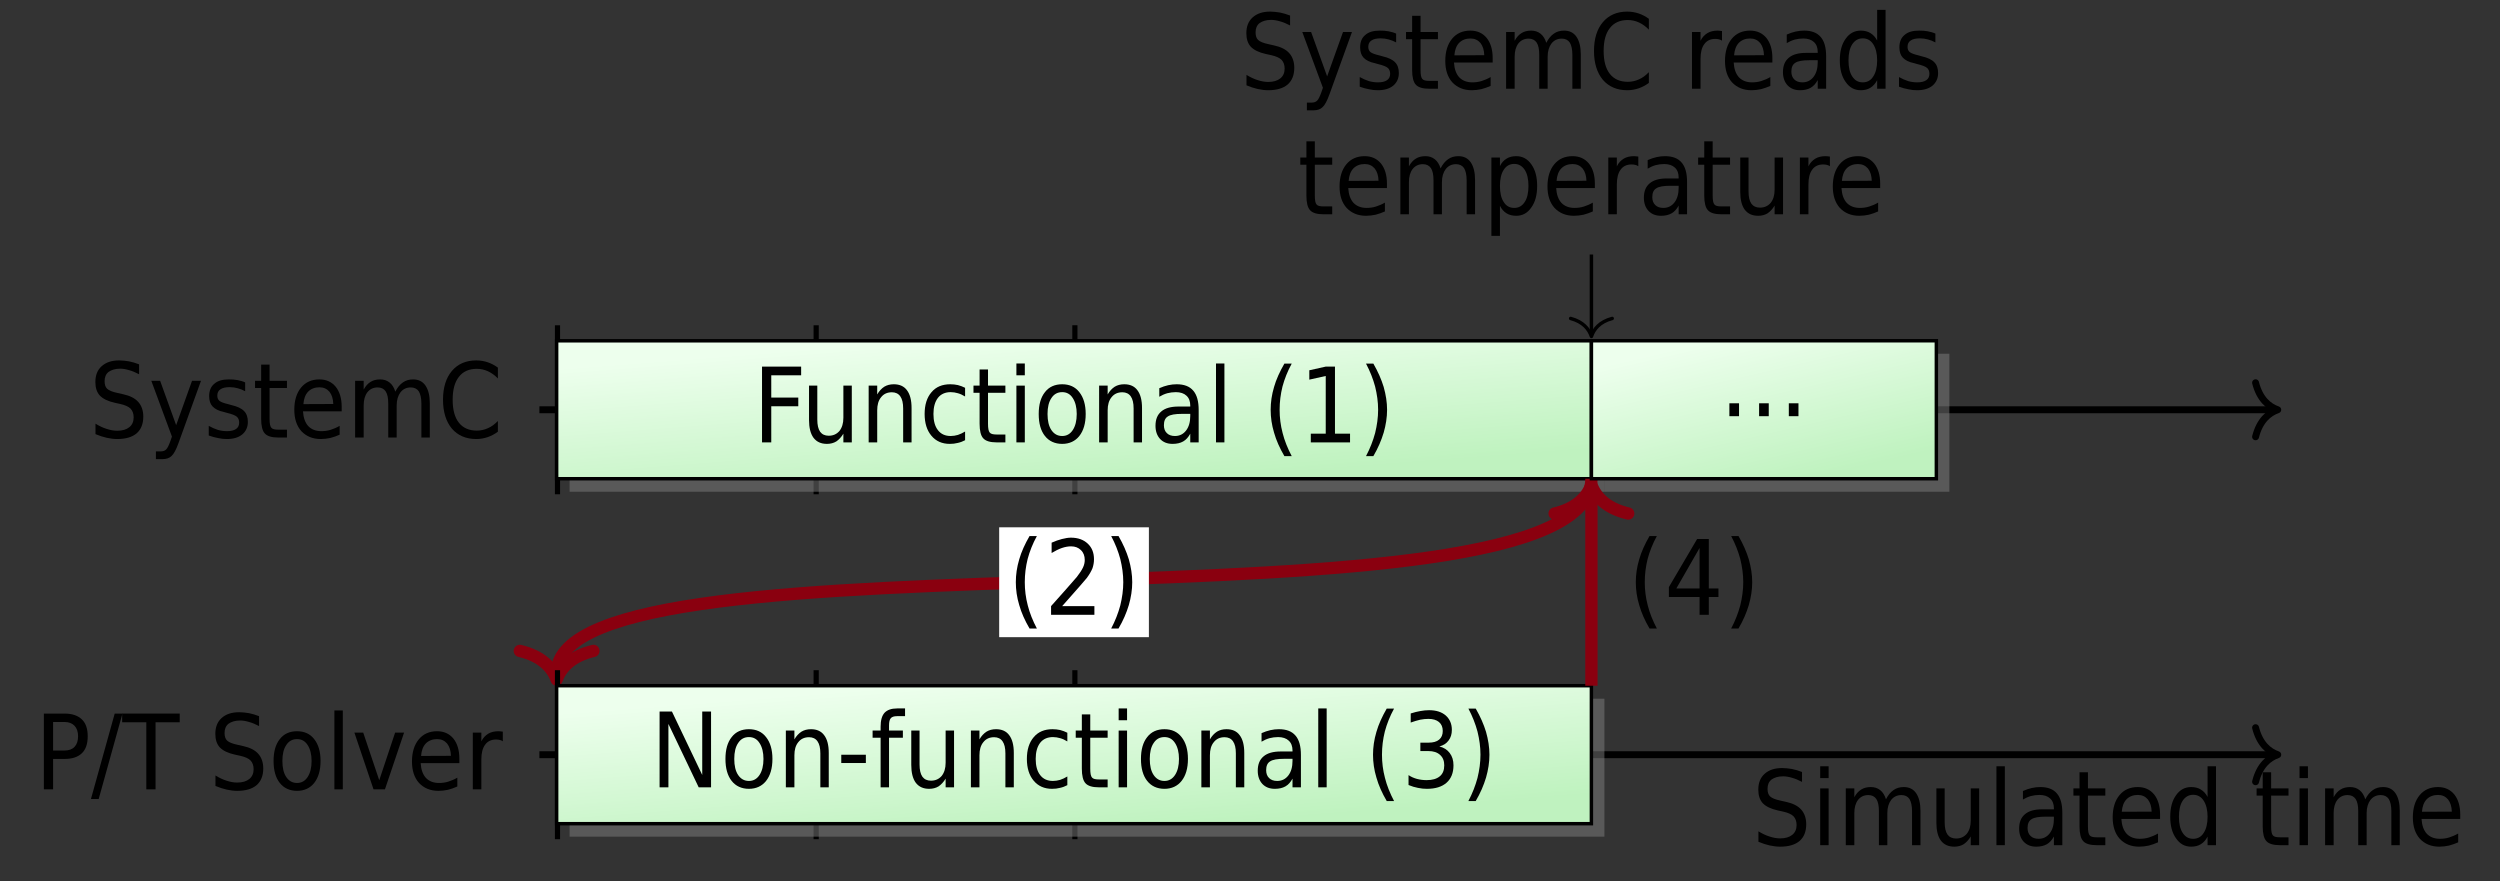 <?xml version="1.0" encoding="UTF-8"?>
<svg xmlns="http://www.w3.org/2000/svg" xmlns:xlink="http://www.w3.org/1999/xlink" width="287.65pt" height="101.4pt" viewBox="0 0 287.65 101.4" version="1.1">
<rect x="0" y="0" width="287.65" height="101.4" fill="#333333" stroke="none"/>
<defs>
<g>
<symbol overflow="visible" id="glyph0-0">
<path style="stroke:none;" d="M 0.531 2.109 L 5.906 2.109 L 5.906 -8.422 L 0.531 -8.422 Z M 1.141 1.453 L 1.141 -7.75 L 5.312 -7.75 L 5.312 1.453 Z M 1.141 1.453 "/>
</symbol>
<symbol overflow="visible" id="glyph0-1">
<path style="stroke:none;" d="M 5.75 -8.422 C 5.359 -8.578 4.969 -8.688 4.594 -8.766 C 4.203 -8.828 3.828 -8.875 3.469 -8.875 C 2.609 -8.875 1.938 -8.656 1.438 -8.203 C 0.953 -7.766 0.719 -7.156 0.719 -6.391 C 0.719 -5.719 0.891 -5.203 1.234 -4.828 C 1.594 -4.453 2.172 -4.172 2.953 -4 L 3.594 -3.859 C 4.141 -3.734 4.531 -3.562 4.766 -3.328 C 5 -3.078 5.125 -2.75 5.125 -2.312 C 5.125 -1.828 4.953 -1.453 4.625 -1.188 C 4.297 -0.922 3.828 -0.781 3.234 -0.781 C 2.828 -0.781 2.422 -0.859 2 -1 C 1.594 -1.125 1.172 -1.328 0.734 -1.594 L 0.734 -0.391 C 1.188 -0.203 1.609 -0.062 2.031 0.031 C 2.453 0.125 2.859 0.172 3.234 0.172 C 4.203 0.172 4.953 -0.047 5.469 -0.484 C 5.969 -0.922 6.234 -1.562 6.234 -2.406 C 6.234 -3.109 6.031 -3.672 5.656 -4.094 C 5.281 -4.516 4.703 -4.812 3.906 -4.984 L 3.281 -5.125 C 2.688 -5.25 2.297 -5.406 2.078 -5.609 C 1.875 -5.797 1.781 -6.094 1.781 -6.484 C 1.781 -6.938 1.922 -7.297 2.234 -7.547 C 2.562 -7.781 3 -7.922 3.578 -7.922 C 3.906 -7.922 4.25 -7.859 4.609 -7.75 C 4.969 -7.656 5.359 -7.484 5.75 -7.281 Z M 5.75 -8.422 "/>
</symbol>
<symbol overflow="visible" id="glyph0-2">
<path style="stroke:none;" d="M 3.469 0.609 L 6.047 -6.531 L 5.016 -6.531 L 3.188 -1.422 L 1.344 -6.531 L 0.328 -6.531 L 2.703 -0.109 L 2.531 0.391 C 2.344 0.906 2.188 1.234 2.031 1.375 C 1.891 1.516 1.688 1.594 1.422 1.594 L 0.859 1.594 L 0.859 2.484 L 1.625 2.484 C 2.047 2.484 2.406 2.375 2.656 2.125 C 2.922 1.891 3.188 1.391 3.469 0.609 Z M 3.469 0.609 "/>
</symbol>
<symbol overflow="visible" id="glyph0-3">
<path style="stroke:none;" d="M 4.766 -6.344 C 4.5 -6.469 4.203 -6.547 3.891 -6.609 C 3.578 -6.672 3.234 -6.688 2.891 -6.688 C 2.156 -6.688 1.609 -6.531 1.219 -6.188 C 0.812 -5.859 0.625 -5.375 0.625 -4.766 C 0.625 -4.266 0.75 -3.859 1.016 -3.578 C 1.297 -3.281 1.719 -3.062 2.328 -2.938 L 2.656 -2.844 C 3.25 -2.703 3.641 -2.547 3.812 -2.391 C 3.984 -2.234 4.078 -2.016 4.078 -1.719 C 4.078 -1.406 3.969 -1.156 3.719 -0.984 C 3.469 -0.812 3.125 -0.734 2.672 -0.734 C 2.328 -0.734 1.984 -0.781 1.641 -0.875 C 1.297 -0.984 0.938 -1.141 0.578 -1.344 L 0.578 -0.234 C 0.953 -0.094 1.312 0 1.656 0.062 C 2 0.141 2.328 0.172 2.656 0.172 C 3.406 0.172 4 0 4.438 -0.359 C 4.859 -0.719 5.078 -1.203 5.078 -1.797 C 5.078 -2.328 4.938 -2.75 4.641 -3.047 C 4.359 -3.344 3.875 -3.578 3.188 -3.734 L 2.859 -3.828 C 2.328 -3.953 1.984 -4.078 1.812 -4.219 C 1.641 -4.359 1.562 -4.562 1.562 -4.812 C 1.562 -5.141 1.672 -5.391 1.922 -5.547 C 2.156 -5.719 2.516 -5.797 3 -5.797 C 3.312 -5.797 3.625 -5.75 3.906 -5.672 C 4.203 -5.594 4.484 -5.484 4.766 -5.328 Z M 4.766 -6.344 "/>
</symbol>
<symbol overflow="visible" id="glyph0-4">
<path style="stroke:none;" d="M 1.969 -8.391 L 1 -8.391 L 1 -6.531 L 0.297 -6.531 L 0.297 -5.703 L 1 -5.703 L 1 -2.156 C 1 -1.344 1.141 -0.766 1.422 -0.469 C 1.703 -0.156 2.219 0 2.969 0 L 3.969 0 L 3.969 -0.906 L 2.969 -0.906 C 2.562 -0.906 2.297 -0.969 2.172 -1.125 C 2.031 -1.281 1.969 -1.609 1.969 -2.156 L 1.969 -5.703 L 3.969 -5.703 L 3.969 -6.531 L 1.969 -6.531 Z M 1.969 -8.391 "/>
</symbol>
<symbol overflow="visible" id="glyph0-5">
<path style="stroke:none;" d="M 6.047 -3.531 C 6.047 -4.5 5.812 -5.281 5.359 -5.844 C 4.891 -6.406 4.266 -6.688 3.484 -6.688 C 2.594 -6.688 1.891 -6.375 1.375 -5.75 C 0.859 -5.125 0.594 -4.266 0.594 -3.203 C 0.594 -2.172 0.859 -1.344 1.406 -0.734 C 1.969 -0.141 2.703 0.172 3.641 0.172 C 4.016 0.172 4.391 0.125 4.75 0.047 C 5.109 -0.047 5.469 -0.172 5.812 -0.328 L 5.812 -1.344 C 5.469 -1.141 5.125 -1 4.781 -0.891 C 4.438 -0.781 4.078 -0.734 3.703 -0.734 C 3.062 -0.734 2.562 -0.938 2.203 -1.312 C 1.844 -1.703 1.641 -2.266 1.594 -3.016 L 6.047 -3.016 Z M 5.078 -3.859 L 1.641 -3.844 C 1.688 -4.453 1.859 -4.938 2.188 -5.281 C 2.516 -5.609 2.953 -5.781 3.484 -5.781 C 3.969 -5.781 4.344 -5.609 4.641 -5.266 C 4.922 -4.906 5.062 -4.438 5.078 -3.859 Z M 5.078 -3.859 "/>
</symbol>
<symbol overflow="visible" id="glyph0-6">
<path style="stroke:none;" d="M 5.594 -5.281 C 5.453 -5.734 5.234 -6.094 4.938 -6.328 C 4.625 -6.578 4.266 -6.688 3.844 -6.688 C 3.422 -6.688 3.047 -6.594 2.75 -6.406 C 2.438 -6.219 2.172 -5.922 1.953 -5.516 L 1.953 -6.531 L 0.969 -6.531 L 0.969 0 L 1.953 0 L 1.953 -3.688 C 1.953 -4.328 2.094 -4.828 2.375 -5.203 C 2.672 -5.578 3.062 -5.766 3.562 -5.766 C 3.969 -5.766 4.281 -5.609 4.484 -5.312 C 4.688 -5 4.781 -4.547 4.781 -3.906 L 4.781 0 L 5.75 0 L 5.75 -3.688 C 5.75 -4.328 5.906 -4.828 6.188 -5.203 C 6.484 -5.578 6.875 -5.766 7.375 -5.766 C 7.781 -5.766 8.094 -5.609 8.297 -5.312 C 8.484 -5 8.594 -4.531 8.594 -3.906 L 8.594 0 L 9.562 0 L 9.562 -3.953 C 9.562 -4.828 9.391 -5.5 9.062 -5.984 C 8.734 -6.453 8.266 -6.688 7.641 -6.688 C 7.188 -6.688 6.797 -6.578 6.469 -6.344 C 6.125 -6.109 5.844 -5.766 5.594 -5.281 Z M 5.594 -5.281 "/>
</symbol>
<symbol overflow="visible" id="glyph0-7">
<path style="stroke:none;" d="M 6.922 -8.047 C 6.562 -8.312 6.172 -8.516 5.766 -8.656 C 5.344 -8.797 4.906 -8.875 4.438 -8.875 C 3.25 -8.875 2.312 -8.469 1.625 -7.656 C 0.953 -6.859 0.609 -5.75 0.609 -4.344 C 0.609 -2.953 0.953 -1.844 1.625 -1.031 C 2.312 -0.234 3.25 0.172 4.438 0.172 C 4.891 0.172 5.328 0.094 5.75 -0.047 C 6.156 -0.188 6.547 -0.391 6.922 -0.672 L 6.922 -1.906 C 6.562 -1.531 6.188 -1.25 5.781 -1.078 C 5.375 -0.891 4.953 -0.797 4.5 -0.797 C 3.594 -0.797 2.906 -1.109 2.438 -1.703 C 1.953 -2.312 1.719 -3.203 1.719 -4.344 C 1.719 -5.5 1.953 -6.375 2.438 -6.984 C 2.906 -7.594 3.594 -7.906 4.5 -7.906 C 4.953 -7.906 5.375 -7.812 5.781 -7.625 C 6.188 -7.438 6.562 -7.172 6.922 -6.797 Z M 6.922 -8.047 "/>
</symbol>
<symbol overflow="visible" id="glyph0-8">
<path style="stroke:none;" d="M 1.016 -6.531 L 1.016 0 L 1.984 0 L 1.984 -6.531 Z M 1.016 -9.078 L 1.016 -7.719 L 1.984 -7.719 L 1.984 -9.078 Z M 1.016 -9.078 "/>
</symbol>
<symbol overflow="visible" id="glyph0-9">
<path style="stroke:none;" d="M 0.922 -2.578 C 0.922 -1.688 1.094 -1 1.438 -0.531 C 1.797 -0.062 2.297 0.172 2.984 0.172 C 3.391 0.172 3.75 0.078 4.062 -0.109 C 4.359 -0.312 4.641 -0.609 4.875 -1 L 4.875 0 L 5.844 0 L 5.844 -6.531 L 4.875 -6.531 L 4.875 -2.828 C 4.875 -2.188 4.719 -1.688 4.422 -1.312 C 4.109 -0.953 3.703 -0.766 3.188 -0.766 C 2.75 -0.766 2.422 -0.922 2.203 -1.219 C 1.984 -1.531 1.875 -2 1.875 -2.625 L 1.875 -6.531 L 0.922 -6.531 Z M 0.922 -2.578 "/>
</symbol>
<symbol overflow="visible" id="glyph0-10">
<path style="stroke:none;" d="M 1.016 -9.078 L 1.016 0 L 1.984 0 L 1.984 -9.078 Z M 1.016 -9.078 "/>
</symbol>
<symbol overflow="visible" id="glyph0-11">
<path style="stroke:none;" d="M 3.688 -3.281 L 4.641 -3.281 L 4.641 -3.047 C 4.641 -2.344 4.484 -1.781 4.156 -1.359 C 3.828 -0.938 3.406 -0.734 2.875 -0.734 C 2.484 -0.734 2.172 -0.844 1.953 -1.062 C 1.719 -1.281 1.609 -1.594 1.609 -1.969 C 1.609 -2.453 1.75 -2.797 2.062 -2.984 C 2.359 -3.188 2.906 -3.281 3.688 -3.281 Z M 5.609 -3.734 C 5.609 -4.719 5.406 -5.469 4.984 -5.953 C 4.562 -6.453 3.922 -6.688 3.078 -6.688 C 2.766 -6.688 2.438 -6.656 2.094 -6.578 C 1.766 -6.5 1.422 -6.391 1.078 -6.234 L 1.078 -5.25 C 1.359 -5.422 1.672 -5.562 2 -5.656 C 2.312 -5.734 2.641 -5.781 2.984 -5.781 C 3.5 -5.781 3.922 -5.641 4.203 -5.375 C 4.5 -5.109 4.641 -4.719 4.641 -4.234 L 4.641 -4.125 L 3.297 -4.125 C 2.406 -4.125 1.75 -3.938 1.312 -3.562 C 0.859 -3.188 0.641 -2.641 0.641 -1.906 C 0.641 -1.266 0.828 -0.766 1.172 -0.391 C 1.531 -0.016 2 0.172 2.609 0.172 C 3.094 0.172 3.5 0.078 3.828 -0.109 C 4.156 -0.297 4.422 -0.594 4.641 -1 L 4.641 0 L 5.609 0 Z M 5.609 -3.734 "/>
</symbol>
<symbol overflow="visible" id="glyph0-12">
<path style="stroke:none;" d="M 4.891 -5.547 C 4.688 -5.938 4.422 -6.219 4.109 -6.406 C 3.812 -6.594 3.438 -6.688 3 -6.688 C 2.281 -6.688 1.703 -6.375 1.266 -5.75 C 0.812 -5.125 0.594 -4.297 0.594 -3.266 C 0.594 -2.234 0.812 -1.406 1.266 -0.781 C 1.703 -0.141 2.281 0.172 3 0.172 C 3.438 0.172 3.812 0.078 4.109 -0.109 C 4.422 -0.297 4.688 -0.594 4.891 -0.984 L 4.891 0 L 5.859 0 L 5.859 -9.078 L 4.891 -9.078 Z M 1.594 -3.266 C 1.594 -4.047 1.734 -4.672 2.031 -5.125 C 2.328 -5.562 2.719 -5.797 3.234 -5.797 C 3.75 -5.797 4.156 -5.562 4.438 -5.125 C 4.734 -4.672 4.891 -4.047 4.891 -3.266 C 4.891 -2.469 4.734 -1.844 4.438 -1.406 C 4.156 -0.953 3.75 -0.734 3.234 -0.734 C 2.719 -0.734 2.328 -0.953 2.031 -1.406 C 1.734 -1.844 1.594 -2.469 1.594 -3.266 Z M 1.594 -3.266 "/>
</symbol>
<symbol overflow="visible" id="glyph0-13">
<path style="stroke:none;" d="M 2.125 -7.75 L 3.453 -7.75 C 3.938 -7.75 4.328 -7.594 4.594 -7.312 C 4.859 -7.031 5 -6.625 5 -6.109 C 5 -5.578 4.859 -5.172 4.594 -4.891 C 4.328 -4.609 3.938 -4.469 3.453 -4.469 L 2.125 -4.469 Z M 1.062 -8.719 L 1.062 0 L 2.125 0 L 2.125 -3.5 L 3.453 -3.5 C 4.328 -3.5 4.984 -3.719 5.438 -4.156 C 5.891 -4.594 6.109 -5.25 6.109 -6.109 C 6.109 -6.969 5.891 -7.609 5.438 -8.047 C 4.984 -8.484 4.328 -8.719 3.453 -8.719 Z M 1.062 -8.719 "/>
</symbol>
<symbol overflow="visible" id="glyph0-14">
<path style="stroke:none;" d="M 2.734 -8.719 L 0 1.109 L 0.891 1.109 L 3.625 -8.719 Z M 2.734 -8.719 "/>
</symbol>
<symbol overflow="visible" id="glyph0-15">
<path style="stroke:none;" d="M -0.031 -8.719 L -0.031 -7.719 L 2.75 -7.719 L 2.75 0 L 3.812 0 L 3.812 -7.719 L 6.594 -7.719 L 6.594 -8.719 Z M -0.031 -8.719 "/>
</symbol>
<symbol overflow="visible" id="glyph0-16">
<path style="stroke:none;" d="M 3.297 -5.781 C 3.812 -5.781 4.219 -5.562 4.516 -5.094 C 4.812 -4.641 4.969 -4.031 4.969 -3.266 C 4.969 -2.484 4.812 -1.875 4.516 -1.422 C 4.219 -0.969 3.812 -0.734 3.297 -0.734 C 2.766 -0.734 2.359 -0.969 2.062 -1.406 C 1.75 -1.859 1.609 -2.484 1.609 -3.266 C 1.609 -4.047 1.75 -4.656 2.062 -5.109 C 2.359 -5.562 2.766 -5.781 3.297 -5.781 Z M 3.297 -6.688 C 2.453 -6.688 1.781 -6.391 1.312 -5.781 C 0.828 -5.172 0.594 -4.344 0.594 -3.266 C 0.594 -2.188 0.828 -1.344 1.312 -0.734 C 1.781 -0.141 2.453 0.172 3.297 0.172 C 4.125 0.172 4.797 -0.141 5.266 -0.734 C 5.75 -1.344 6 -2.188 6 -3.266 C 6 -4.344 5.75 -5.172 5.266 -5.781 C 4.797 -6.391 4.125 -6.688 3.297 -6.688 Z M 3.297 -6.688 "/>
</symbol>
<symbol overflow="visible" id="glyph0-17">
<path style="stroke:none;" d="M 0.328 -6.531 L 2.531 0 L 3.844 0 L 6.047 -6.531 L 5.016 -6.531 L 3.188 -1.047 L 1.344 -6.531 Z M 0.328 -6.531 "/>
</symbol>
<symbol overflow="visible" id="glyph0-18">
<path style="stroke:none;" d="M 4.422 -5.531 L 4.422 -6.641 C 4.312 -6.656 4.234 -6.672 4.156 -6.672 C 4.062 -6.688 3.984 -6.688 3.922 -6.688 C 3.469 -6.688 3.062 -6.594 2.75 -6.406 C 2.422 -6.203 2.141 -5.922 1.953 -5.516 L 1.953 -6.531 L 0.969 -6.531 L 0.969 0 L 1.953 0 L 1.953 -3.438 C 1.953 -4.172 2.094 -4.75 2.391 -5.141 C 2.672 -5.531 3.094 -5.734 3.641 -5.734 C 3.797 -5.734 3.938 -5.719 4.062 -5.688 C 4.203 -5.656 4.312 -5.609 4.422 -5.531 Z M 4.422 -5.531 "/>
</symbol>
<symbol overflow="visible" id="glyph0-19">
<path style="stroke:none;" d="M 1.062 -8.719 L 1.062 0 L 2.125 0 L 2.125 -4.156 L 5.234 -4.156 L 5.234 -5.156 L 2.125 -5.156 L 2.125 -7.719 L 5.562 -7.719 L 5.562 -8.719 Z M 1.062 -8.719 "/>
</symbol>
<symbol overflow="visible" id="glyph0-20">
<path style="stroke:none;" d="M 5.906 -3.953 C 5.906 -4.844 5.734 -5.531 5.375 -6 C 5.031 -6.469 4.516 -6.688 3.859 -6.688 C 3.438 -6.688 3.078 -6.594 2.766 -6.406 C 2.453 -6.203 2.172 -5.906 1.953 -5.516 L 1.953 -6.531 L 0.969 -6.531 L 0.969 0 L 1.953 0 L 1.953 -3.688 C 1.953 -4.328 2.094 -4.828 2.406 -5.203 C 2.703 -5.578 3.109 -5.766 3.641 -5.766 C 4.062 -5.766 4.391 -5.609 4.609 -5.297 C 4.828 -4.984 4.938 -4.531 4.938 -3.906 L 4.938 0 L 5.906 0 Z M 5.906 -3.953 "/>
</symbol>
<symbol overflow="visible" id="glyph0-21">
<path style="stroke:none;" d="M 5.25 -6.281 C 4.984 -6.422 4.703 -6.516 4.422 -6.594 C 4.141 -6.656 3.844 -6.688 3.547 -6.688 C 2.625 -6.688 1.906 -6.391 1.391 -5.781 C 0.859 -5.172 0.594 -4.328 0.594 -3.266 C 0.594 -2.219 0.859 -1.375 1.375 -0.766 C 1.891 -0.141 2.609 0.172 3.484 0.172 C 3.812 0.172 4.109 0.141 4.406 0.062 C 4.703 0 4.984 -0.109 5.25 -0.25 L 5.25 -1.25 C 4.969 -1.078 4.703 -0.953 4.422 -0.859 C 4.156 -0.781 3.875 -0.734 3.594 -0.734 C 2.969 -0.734 2.469 -0.953 2.125 -1.406 C 1.781 -1.844 1.609 -2.469 1.609 -3.266 C 1.609 -4.062 1.781 -4.672 2.125 -5.125 C 2.469 -5.562 2.969 -5.781 3.594 -5.781 C 3.875 -5.781 4.156 -5.734 4.422 -5.656 C 4.703 -5.578 4.969 -5.453 5.25 -5.281 Z M 5.25 -6.281 "/>
</symbol>
<symbol overflow="visible" id="glyph0-22">
<path style="stroke:none;" d="M 3.344 -9.062 L 2.5 -9.062 C 1.969 -8.141 1.562 -7.25 1.312 -6.375 C 1.047 -5.484 0.922 -4.609 0.922 -3.75 C 0.922 -2.875 1.047 -2 1.312 -1.125 C 1.562 -0.234 1.969 0.672 2.5 1.578 L 3.344 1.578 C 2.875 0.688 2.516 -0.203 2.297 -1.078 C 2.062 -1.969 1.953 -2.859 1.953 -3.75 C 1.953 -4.656 2.062 -5.531 2.281 -6.422 C 2.516 -7.297 2.859 -8.172 3.344 -9.062 Z M 3.344 -9.062 "/>
</symbol>
<symbol overflow="visible" id="glyph0-23">
<path style="stroke:none;" d="M 1.344 -1 L 1.344 0 L 5.859 0 L 5.859 -1 L 4.125 -1 L 4.125 -8.719 L 3.062 -8.719 L 1.172 -8.297 L 1.172 -7.219 L 3.062 -7.641 L 3.062 -1 Z M 1.344 -1 "/>
</symbol>
<symbol overflow="visible" id="glyph0-24">
<path style="stroke:none;" d="M 0.859 -9.062 C 1.328 -8.172 1.672 -7.297 1.906 -6.422 C 2.125 -5.531 2.25 -4.656 2.25 -3.75 C 2.25 -2.859 2.125 -1.969 1.906 -1.078 C 1.672 -0.203 1.328 0.688 0.859 1.578 L 1.703 1.578 C 2.234 0.672 2.625 -0.234 2.891 -1.125 C 3.141 -2 3.281 -2.875 3.281 -3.75 C 3.281 -4.609 3.141 -5.484 2.891 -6.375 C 2.625 -7.25 2.234 -8.141 1.703 -9.062 Z M 0.859 -9.062 "/>
</symbol>
<symbol overflow="visible" id="glyph0-25">
<path style="stroke:none;" d="M 1.953 -0.984 C 2.141 -0.594 2.406 -0.297 2.719 -0.109 C 3.016 0.078 3.391 0.172 3.828 0.172 C 4.547 0.172 5.125 -0.141 5.562 -0.781 C 6.016 -1.406 6.234 -2.234 6.234 -3.266 C 6.234 -4.297 6.016 -5.125 5.562 -5.75 C 5.125 -6.375 4.547 -6.688 3.828 -6.688 C 3.391 -6.688 3.016 -6.594 2.719 -6.406 C 2.406 -6.219 2.141 -5.938 1.953 -5.547 L 1.953 -6.531 L 0.969 -6.531 L 0.969 2.484 L 1.953 2.484 Z M 5.234 -3.266 C 5.234 -2.469 5.094 -1.844 4.797 -1.406 C 4.5 -0.953 4.109 -0.734 3.594 -0.734 C 3.078 -0.734 2.672 -0.953 2.391 -1.406 C 2.094 -1.844 1.953 -2.469 1.953 -3.266 C 1.953 -4.047 2.094 -4.672 2.391 -5.125 C 2.672 -5.562 3.078 -5.797 3.594 -5.797 C 4.109 -5.797 4.5 -5.562 4.797 -5.125 C 5.094 -4.672 5.234 -4.047 5.234 -3.266 Z M 5.234 -3.266 "/>
</symbol>
<symbol overflow="visible" id="glyph0-26">
<path style="stroke:none;" d="M 2.062 -1 C 2.922 -1.969 3.578 -2.719 4.047 -3.25 C 4.516 -3.781 4.797 -4.109 4.891 -4.234 C 5.203 -4.656 5.422 -5.047 5.547 -5.359 C 5.656 -5.688 5.719 -6.016 5.719 -6.391 C 5.719 -7.141 5.484 -7.734 5 -8.188 C 4.516 -8.641 3.875 -8.875 3.062 -8.875 C 2.75 -8.875 2.406 -8.812 2.031 -8.719 C 1.656 -8.625 1.266 -8.484 0.844 -8.297 L 0.844 -7.109 C 1.266 -7.359 1.656 -7.562 2.031 -7.688 C 2.391 -7.812 2.75 -7.875 3.078 -7.875 C 3.547 -7.875 3.922 -7.734 4.219 -7.438 C 4.516 -7.156 4.656 -6.766 4.656 -6.312 C 4.656 -6.016 4.594 -5.734 4.453 -5.438 C 4.312 -5.141 4.078 -4.781 3.75 -4.359 C 3.562 -4.141 3.125 -3.641 2.438 -2.859 C 1.734 -2.078 1.188 -1.453 0.781 -1 L 0.781 0 L 5.766 0 L 5.766 -1 Z M 2.062 -1 "/>
</symbol>
<symbol overflow="visible" id="glyph0-27">
<path style="stroke:none;" d="M 1.062 -8.719 L 1.062 0 L 2.078 0 L 2.078 -7.297 L 5.562 0 L 6.984 0 L 6.984 -8.719 L 5.969 -8.719 L 5.969 -1.422 L 2.484 -8.719 Z M 1.062 -8.719 "/>
</symbol>
<symbol overflow="visible" id="glyph0-28">
<path style="stroke:none;" d="M 0.531 -3.75 L 0.531 -2.797 L 3.359 -2.797 L 3.359 -3.75 Z M 0.531 -3.75 "/>
</symbol>
<symbol overflow="visible" id="glyph0-29">
<path style="stroke:none;" d="M 3.984 -9.078 L 3.078 -9.078 C 2.406 -9.078 1.938 -8.906 1.625 -8.578 C 1.328 -8.25 1.172 -7.719 1.172 -6.984 L 1.172 -6.531 L 0.25 -6.531 L 0.25 -5.703 L 1.172 -5.703 L 1.172 0 L 2.141 0 L 2.141 -5.703 L 3.734 -5.703 L 3.734 -6.531 L 2.141 -6.531 L 2.141 -7.109 C 2.141 -7.516 2.203 -7.797 2.344 -7.953 C 2.469 -8.109 2.719 -8.188 3.062 -8.188 L 3.984 -8.188 Z M 3.984 -9.078 "/>
</symbol>
<symbol overflow="visible" id="glyph0-30">
<path style="stroke:none;" d="M 4.359 -4.703 C 4.828 -4.828 5.172 -5.047 5.422 -5.391 C 5.672 -5.719 5.797 -6.125 5.797 -6.609 C 5.797 -7.297 5.562 -7.844 5.094 -8.266 C 4.625 -8.672 3.984 -8.875 3.188 -8.875 C 2.859 -8.875 2.531 -8.844 2.188 -8.781 C 1.828 -8.719 1.453 -8.625 1.062 -8.5 L 1.062 -7.453 C 1.453 -7.594 1.828 -7.703 2.156 -7.781 C 2.484 -7.844 2.797 -7.875 3.094 -7.875 C 3.625 -7.875 4.031 -7.75 4.312 -7.516 C 4.594 -7.281 4.75 -6.938 4.75 -6.484 C 4.75 -6.047 4.609 -5.719 4.328 -5.484 C 4.047 -5.25 3.641 -5.141 3.125 -5.141 L 2.172 -5.141 L 2.172 -4.172 L 3.094 -4.172 C 3.672 -4.172 4.109 -4.031 4.438 -3.734 C 4.766 -3.438 4.922 -3.047 4.922 -2.531 C 4.922 -1.969 4.75 -1.547 4.406 -1.266 C 4.047 -0.969 3.547 -0.828 2.891 -0.828 C 2.5 -0.828 2.141 -0.875 1.781 -0.969 C 1.438 -1.062 1.109 -1.203 0.812 -1.406 L 0.812 -0.266 C 1.188 -0.109 1.547 0 1.891 0.062 C 2.25 0.141 2.578 0.172 2.922 0.172 C 3.906 0.172 4.656 -0.062 5.188 -0.531 C 5.719 -1 5.984 -1.672 5.984 -2.531 C 5.984 -3.094 5.844 -3.562 5.547 -3.953 C 5.266 -4.328 4.875 -4.578 4.359 -4.703 Z M 4.359 -4.703 "/>
</symbol>
<symbol overflow="visible" id="glyph0-31">
<path style="stroke:none;" d="M 4.062 -7.688 L 4.062 -3.031 L 1.391 -3.031 Z M 3.781 -8.719 L 0.531 -3.188 L 0.531 -2.047 L 4.062 -2.047 L 4.062 0 L 5.125 0 L 5.125 -2.047 L 6.234 -2.047 L 6.234 -3.031 L 5.125 -3.031 L 5.125 -8.719 Z M 3.781 -8.719 "/>
</symbol>
<symbol overflow="visible" id="glyph0-32">
<path style="stroke:none;" d="M 1.156 -1.484 L 1.156 0 L 2.266 0 L 2.266 -1.484 Z M 1.156 -1.484 "/>
</symbol>
</g>
<clipPath id="clip1">
  <path d="M 64.047 39.211 L 183.105 39.211 L 183.105 55.082 L 64.047 55.082 Z M 64.047 39.211 "/>
</clipPath>
<clipPath id="clip2">
  <path d="M 79.988 68.832 L 286.234 52.957 L 167.16 25.461 L -39.086 41.336 Z M 79.988 68.832 "/>
</clipPath>
<linearGradient id="linear0" gradientUnits="userSpaceOnUse" x1="0" y1="15.853" x2="0" y2="84.147" gradientTransform="matrix(2.062,-0.159,-1.191,-0.275,79.99,68.832)">
<stop offset="0" style="stop-color:rgb(75%,95%,75%);stop-opacity:1;"/>
<stop offset="0.125" style="stop-color:rgb(75%,95%,75%);stop-opacity:1;"/>
<stop offset="0.141" style="stop-color:rgb(75.081%,95.023%,75.081%);stop-opacity:1;"/>
<stop offset="0.156" style="stop-color:rgb(75.356%,95.099%,75.356%);stop-opacity:1;"/>
<stop offset="0.172" style="stop-color:rgb(75.74%,95.204%,75.74%);stop-opacity:1;"/>
<stop offset="0.188" style="stop-color:rgb(76.123%,95.311%,76.123%);stop-opacity:1;"/>
<stop offset="0.203" style="stop-color:rgb(76.508%,95.418%,76.508%);stop-opacity:1;"/>
<stop offset="0.219" style="stop-color:rgb(76.892%,95.525%,76.892%);stop-opacity:1;"/>
<stop offset="0.234" style="stop-color:rgb(77.277%,95.631%,77.277%);stop-opacity:1;"/>
<stop offset="0.25" style="stop-color:rgb(77.661%,95.738%,77.661%);stop-opacity:1;"/>
<stop offset="0.266" style="stop-color:rgb(78.044%,95.845%,78.044%);stop-opacity:1;"/>
<stop offset="0.281" style="stop-color:rgb(78.429%,95.952%,78.429%);stop-opacity:1;"/>
<stop offset="0.297" style="stop-color:rgb(78.813%,96.059%,78.813%);stop-opacity:1;"/>
<stop offset="0.312" style="stop-color:rgb(79.198%,96.165%,79.198%);stop-opacity:1;"/>
<stop offset="0.328" style="stop-color:rgb(79.581%,96.271%,79.581%);stop-opacity:1;"/>
<stop offset="0.344" style="stop-color:rgb(79.965%,96.378%,79.965%);stop-opacity:1;"/>
<stop offset="0.359" style="stop-color:rgb(80.35%,96.484%,80.35%);stop-opacity:1;"/>
<stop offset="0.375" style="stop-color:rgb(80.734%,96.591%,80.734%);stop-opacity:1;"/>
<stop offset="0.391" style="stop-color:rgb(81.117%,96.698%,81.117%);stop-opacity:1;"/>
<stop offset="0.406" style="stop-color:rgb(81.502%,96.805%,81.502%);stop-opacity:1;"/>
<stop offset="0.422" style="stop-color:rgb(81.886%,96.912%,81.886%);stop-opacity:1;"/>
<stop offset="0.438" style="stop-color:rgb(82.271%,97.018%,82.271%);stop-opacity:1;"/>
<stop offset="0.453" style="stop-color:rgb(82.654%,97.125%,82.654%);stop-opacity:1;"/>
<stop offset="0.469" style="stop-color:rgb(83.038%,97.232%,83.038%);stop-opacity:1;"/>
<stop offset="0.484" style="stop-color:rgb(83.423%,97.337%,83.423%);stop-opacity:1;"/>
<stop offset="0.5" style="stop-color:rgb(83.807%,97.444%,83.807%);stop-opacity:1;"/>
<stop offset="0.516" style="stop-color:rgb(84.19%,97.551%,84.19%);stop-opacity:1;"/>
<stop offset="0.531" style="stop-color:rgb(84.575%,97.658%,84.575%);stop-opacity:1;"/>
<stop offset="0.547" style="stop-color:rgb(84.959%,97.765%,84.959%);stop-opacity:1;"/>
<stop offset="0.562" style="stop-color:rgb(85.344%,97.871%,85.344%);stop-opacity:1;"/>
<stop offset="0.578" style="stop-color:rgb(85.727%,97.978%,85.727%);stop-opacity:1;"/>
<stop offset="0.594" style="stop-color:rgb(86.111%,98.085%,86.111%);stop-opacity:1;"/>
<stop offset="0.609" style="stop-color:rgb(86.496%,98.192%,86.496%);stop-opacity:1;"/>
<stop offset="0.625" style="stop-color:rgb(86.88%,98.299%,86.88%);stop-opacity:1;"/>
<stop offset="0.641" style="stop-color:rgb(87.263%,98.405%,87.263%);stop-opacity:1;"/>
<stop offset="0.656" style="stop-color:rgb(87.648%,98.512%,87.648%);stop-opacity:1;"/>
<stop offset="0.672" style="stop-color:rgb(88.033%,98.619%,88.033%);stop-opacity:1;"/>
<stop offset="0.688" style="stop-color:rgb(88.417%,98.726%,88.417%);stop-opacity:1;"/>
<stop offset="0.703" style="stop-color:rgb(88.8%,98.833%,88.8%);stop-opacity:1;"/>
<stop offset="0.719" style="stop-color:rgb(89.185%,98.94%,89.185%);stop-opacity:1;"/>
<stop offset="0.734" style="stop-color:rgb(89.569%,99.046%,89.569%);stop-opacity:1;"/>
<stop offset="0.75" style="stop-color:rgb(89.954%,99.153%,89.954%);stop-opacity:1;"/>
<stop offset="0.766" style="stop-color:rgb(90.337%,99.26%,90.337%);stop-opacity:1;"/>
<stop offset="0.781" style="stop-color:rgb(90.721%,99.367%,90.721%);stop-opacity:1;"/>
<stop offset="0.797" style="stop-color:rgb(91.106%,99.474%,91.106%);stop-opacity:1;"/>
<stop offset="0.812" style="stop-color:rgb(91.49%,99.58%,91.49%);stop-opacity:1;"/>
<stop offset="0.828" style="stop-color:rgb(91.873%,99.687%,91.873%);stop-opacity:1;"/>
<stop offset="0.844" style="stop-color:rgb(92.258%,99.794%,92.258%);stop-opacity:1;"/>
<stop offset="0.859" style="stop-color:rgb(92.642%,99.899%,92.642%);stop-opacity:1;"/>
<stop offset="0.875" style="stop-color:rgb(92.917%,99.976%,92.917%);stop-opacity:1;"/>
<stop offset="1" style="stop-color:rgb(92.999%,100%,92.999%);stop-opacity:1;"/>
</linearGradient>
<clipPath id="clip3">
  <path d="M 64.047 78.898 L 183.105 78.898 L 183.105 94.773 L 64.047 94.773 Z M 64.047 78.898 "/>
</clipPath>
<clipPath id="clip4">
  <path d="M 79.988 108.523 L 286.234 92.648 L 167.16 65.148 L -39.086 81.023 Z M 79.988 108.523 "/>
</clipPath>
<linearGradient id="linear1" gradientUnits="userSpaceOnUse" x1="0" y1="15.854" x2="0" y2="84.146" gradientTransform="matrix(2.062,-0.159,-1.191,-0.275,79.99,108.523)">
<stop offset="0" style="stop-color:rgb(75%,95%,75%);stop-opacity:1;"/>
<stop offset="0.125" style="stop-color:rgb(75%,95%,75%);stop-opacity:1;"/>
<stop offset="0.141" style="stop-color:rgb(75.081%,95.023%,75.081%);stop-opacity:1;"/>
<stop offset="0.156" style="stop-color:rgb(75.356%,95.099%,75.356%);stop-opacity:1;"/>
<stop offset="0.172" style="stop-color:rgb(75.74%,95.204%,75.74%);stop-opacity:1;"/>
<stop offset="0.188" style="stop-color:rgb(76.125%,95.311%,76.125%);stop-opacity:1;"/>
<stop offset="0.203" style="stop-color:rgb(76.508%,95.418%,76.508%);stop-opacity:1;"/>
<stop offset="0.219" style="stop-color:rgb(76.892%,95.525%,76.892%);stop-opacity:1;"/>
<stop offset="0.234" style="stop-color:rgb(77.277%,95.631%,77.277%);stop-opacity:1;"/>
<stop offset="0.25" style="stop-color:rgb(77.661%,95.738%,77.661%);stop-opacity:1;"/>
<stop offset="0.266" style="stop-color:rgb(78.044%,95.845%,78.044%);stop-opacity:1;"/>
<stop offset="0.281" style="stop-color:rgb(78.429%,95.952%,78.429%);stop-opacity:1;"/>
<stop offset="0.297" style="stop-color:rgb(78.813%,96.059%,78.813%);stop-opacity:1;"/>
<stop offset="0.312" style="stop-color:rgb(79.198%,96.165%,79.198%);stop-opacity:1;"/>
<stop offset="0.328" style="stop-color:rgb(79.581%,96.271%,79.581%);stop-opacity:1;"/>
<stop offset="0.344" style="stop-color:rgb(79.965%,96.378%,79.965%);stop-opacity:1;"/>
<stop offset="0.359" style="stop-color:rgb(80.35%,96.484%,80.35%);stop-opacity:1;"/>
<stop offset="0.375" style="stop-color:rgb(80.734%,96.591%,80.734%);stop-opacity:1;"/>
<stop offset="0.391" style="stop-color:rgb(81.117%,96.698%,81.117%);stop-opacity:1;"/>
<stop offset="0.406" style="stop-color:rgb(81.502%,96.805%,81.502%);stop-opacity:1;"/>
<stop offset="0.422" style="stop-color:rgb(81.886%,96.912%,81.886%);stop-opacity:1;"/>
<stop offset="0.438" style="stop-color:rgb(82.271%,97.018%,82.271%);stop-opacity:1;"/>
<stop offset="0.453" style="stop-color:rgb(82.654%,97.125%,82.654%);stop-opacity:1;"/>
<stop offset="0.469" style="stop-color:rgb(83.038%,97.232%,83.038%);stop-opacity:1;"/>
<stop offset="0.484" style="stop-color:rgb(83.423%,97.337%,83.423%);stop-opacity:1;"/>
<stop offset="0.5" style="stop-color:rgb(83.807%,97.444%,83.807%);stop-opacity:1;"/>
<stop offset="0.516" style="stop-color:rgb(84.19%,97.551%,84.19%);stop-opacity:1;"/>
<stop offset="0.531" style="stop-color:rgb(84.575%,97.658%,84.575%);stop-opacity:1;"/>
<stop offset="0.547" style="stop-color:rgb(84.959%,97.765%,84.959%);stop-opacity:1;"/>
<stop offset="0.562" style="stop-color:rgb(85.344%,97.871%,85.344%);stop-opacity:1;"/>
<stop offset="0.578" style="stop-color:rgb(85.727%,97.978%,85.727%);stop-opacity:1;"/>
<stop offset="0.594" style="stop-color:rgb(86.111%,98.085%,86.111%);stop-opacity:1;"/>
<stop offset="0.609" style="stop-color:rgb(86.496%,98.192%,86.496%);stop-opacity:1;"/>
<stop offset="0.625" style="stop-color:rgb(86.88%,98.299%,86.88%);stop-opacity:1;"/>
<stop offset="0.641" style="stop-color:rgb(87.263%,98.405%,87.263%);stop-opacity:1;"/>
<stop offset="0.656" style="stop-color:rgb(87.648%,98.512%,87.648%);stop-opacity:1;"/>
<stop offset="0.672" style="stop-color:rgb(88.033%,98.619%,88.033%);stop-opacity:1;"/>
<stop offset="0.688" style="stop-color:rgb(88.417%,98.726%,88.417%);stop-opacity:1;"/>
<stop offset="0.703" style="stop-color:rgb(88.8%,98.833%,88.8%);stop-opacity:1;"/>
<stop offset="0.719" style="stop-color:rgb(89.185%,98.94%,89.185%);stop-opacity:1;"/>
<stop offset="0.734" style="stop-color:rgb(89.569%,99.046%,89.569%);stop-opacity:1;"/>
<stop offset="0.75" style="stop-color:rgb(89.954%,99.153%,89.954%);stop-opacity:1;"/>
<stop offset="0.766" style="stop-color:rgb(90.337%,99.26%,90.337%);stop-opacity:1;"/>
<stop offset="0.781" style="stop-color:rgb(90.721%,99.367%,90.721%);stop-opacity:1;"/>
<stop offset="0.797" style="stop-color:rgb(91.106%,99.474%,91.106%);stop-opacity:1;"/>
<stop offset="0.812" style="stop-color:rgb(91.49%,99.58%,91.49%);stop-opacity:1;"/>
<stop offset="0.828" style="stop-color:rgb(91.873%,99.687%,91.873%);stop-opacity:1;"/>
<stop offset="0.844" style="stop-color:rgb(92.258%,99.792%,92.258%);stop-opacity:1;"/>
<stop offset="0.859" style="stop-color:rgb(92.642%,99.899%,92.642%);stop-opacity:1;"/>
<stop offset="0.875" style="stop-color:rgb(92.917%,99.976%,92.917%);stop-opacity:1;"/>
<stop offset="1" style="stop-color:rgb(92.999%,100%,92.999%);stop-opacity:1;"/>
</linearGradient>
<clipPath id="clip5">
  <path d="M 183.109 39.207 L 222.797 39.207 L 222.797 55.082 L 183.109 55.082 Z M 183.109 39.207 "/>
</clipPath>
<clipPath id="clip6">
  <path d="M 188.422 68.832 L 257.176 52.957 L 217.48 25.461 L 148.73 41.336 Z M 188.422 68.832 "/>
</clipPath>
<linearGradient id="linear2" gradientUnits="userSpaceOnUse" x1="0" y1="15.853" x2="0" y2="84.147" gradientTransform="matrix(0.688,-0.159,-0.397,-0.275,188.423,68.831)">
<stop offset="0" style="stop-color:rgb(75%,95%,75%);stop-opacity:1;"/>
<stop offset="0.125" style="stop-color:rgb(75%,95%,75%);stop-opacity:1;"/>
<stop offset="0.141" style="stop-color:rgb(75.081%,95.023%,75.081%);stop-opacity:1;"/>
<stop offset="0.156" style="stop-color:rgb(75.356%,95.099%,75.356%);stop-opacity:1;"/>
<stop offset="0.172" style="stop-color:rgb(75.74%,95.204%,75.74%);stop-opacity:1;"/>
<stop offset="0.188" style="stop-color:rgb(76.123%,95.311%,76.123%);stop-opacity:1;"/>
<stop offset="0.203" style="stop-color:rgb(76.508%,95.418%,76.508%);stop-opacity:1;"/>
<stop offset="0.219" style="stop-color:rgb(76.892%,95.525%,76.892%);stop-opacity:1;"/>
<stop offset="0.234" style="stop-color:rgb(77.277%,95.631%,77.277%);stop-opacity:1;"/>
<stop offset="0.25" style="stop-color:rgb(77.661%,95.738%,77.661%);stop-opacity:1;"/>
<stop offset="0.266" style="stop-color:rgb(78.044%,95.845%,78.044%);stop-opacity:1;"/>
<stop offset="0.281" style="stop-color:rgb(78.429%,95.952%,78.429%);stop-opacity:1;"/>
<stop offset="0.297" style="stop-color:rgb(78.813%,96.059%,78.813%);stop-opacity:1;"/>
<stop offset="0.312" style="stop-color:rgb(79.198%,96.165%,79.198%);stop-opacity:1;"/>
<stop offset="0.328" style="stop-color:rgb(79.581%,96.271%,79.581%);stop-opacity:1;"/>
<stop offset="0.344" style="stop-color:rgb(79.965%,96.378%,79.965%);stop-opacity:1;"/>
<stop offset="0.359" style="stop-color:rgb(80.35%,96.484%,80.35%);stop-opacity:1;"/>
<stop offset="0.375" style="stop-color:rgb(80.734%,96.591%,80.734%);stop-opacity:1;"/>
<stop offset="0.391" style="stop-color:rgb(81.117%,96.698%,81.117%);stop-opacity:1;"/>
<stop offset="0.406" style="stop-color:rgb(81.502%,96.805%,81.502%);stop-opacity:1;"/>
<stop offset="0.422" style="stop-color:rgb(81.886%,96.912%,81.886%);stop-opacity:1;"/>
<stop offset="0.438" style="stop-color:rgb(82.271%,97.018%,82.271%);stop-opacity:1;"/>
<stop offset="0.453" style="stop-color:rgb(82.654%,97.125%,82.654%);stop-opacity:1;"/>
<stop offset="0.469" style="stop-color:rgb(83.038%,97.232%,83.038%);stop-opacity:1;"/>
<stop offset="0.484" style="stop-color:rgb(83.423%,97.339%,83.423%);stop-opacity:1;"/>
<stop offset="0.5" style="stop-color:rgb(83.807%,97.444%,83.807%);stop-opacity:1;"/>
<stop offset="0.516" style="stop-color:rgb(84.19%,97.551%,84.19%);stop-opacity:1;"/>
<stop offset="0.531" style="stop-color:rgb(84.575%,97.658%,84.575%);stop-opacity:1;"/>
<stop offset="0.547" style="stop-color:rgb(84.959%,97.765%,84.959%);stop-opacity:1;"/>
<stop offset="0.562" style="stop-color:rgb(85.344%,97.871%,85.344%);stop-opacity:1;"/>
<stop offset="0.578" style="stop-color:rgb(85.727%,97.978%,85.727%);stop-opacity:1;"/>
<stop offset="0.594" style="stop-color:rgb(86.111%,98.085%,86.111%);stop-opacity:1;"/>
<stop offset="0.609" style="stop-color:rgb(86.496%,98.192%,86.496%);stop-opacity:1;"/>
<stop offset="0.625" style="stop-color:rgb(86.88%,98.299%,86.88%);stop-opacity:1;"/>
<stop offset="0.641" style="stop-color:rgb(87.263%,98.405%,87.263%);stop-opacity:1;"/>
<stop offset="0.656" style="stop-color:rgb(87.648%,98.512%,87.648%);stop-opacity:1;"/>
<stop offset="0.672" style="stop-color:rgb(88.033%,98.619%,88.033%);stop-opacity:1;"/>
<stop offset="0.688" style="stop-color:rgb(88.417%,98.726%,88.417%);stop-opacity:1;"/>
<stop offset="0.703" style="stop-color:rgb(88.8%,98.833%,88.8%);stop-opacity:1;"/>
<stop offset="0.719" style="stop-color:rgb(89.185%,98.94%,89.185%);stop-opacity:1;"/>
<stop offset="0.734" style="stop-color:rgb(89.569%,99.046%,89.569%);stop-opacity:1;"/>
<stop offset="0.75" style="stop-color:rgb(89.954%,99.153%,89.954%);stop-opacity:1;"/>
<stop offset="0.766" style="stop-color:rgb(90.337%,99.26%,90.337%);stop-opacity:1;"/>
<stop offset="0.781" style="stop-color:rgb(90.721%,99.367%,90.721%);stop-opacity:1;"/>
<stop offset="0.797" style="stop-color:rgb(91.106%,99.474%,91.106%);stop-opacity:1;"/>
<stop offset="0.812" style="stop-color:rgb(91.49%,99.58%,91.49%);stop-opacity:1;"/>
<stop offset="0.828" style="stop-color:rgb(91.873%,99.687%,91.873%);stop-opacity:1;"/>
<stop offset="0.844" style="stop-color:rgb(92.258%,99.794%,92.258%);stop-opacity:1;"/>
<stop offset="0.859" style="stop-color:rgb(92.642%,99.899%,92.642%);stop-opacity:1;"/>
<stop offset="0.875" style="stop-color:rgb(92.917%,99.976%,92.917%);stop-opacity:1;"/>
<stop offset="1" style="stop-color:rgb(92.999%,100%,92.999%);stop-opacity:1;"/>
</linearGradient>
</defs>
<g id="surface1">
<g style="fill:rgb(0%,0%,0%);fill-opacity:1;">
  <use xlink:href="#glyph0-1" x="10.254" y="50.343"/>
  <use xlink:href="#glyph0-2" x="17.08" y="50.343"/>
  <use xlink:href="#glyph0-3" x="23.441" y="50.343"/>
  <use xlink:href="#glyph0-4" x="29.048" y="50.343"/>
  <use xlink:href="#glyph0-5" x="33.268" y="50.343"/>
  <use xlink:href="#glyph0-6" x="39.891" y="50.343"/>
  <use xlink:href="#glyph0-7" x="50.364" y="50.343"/>
</g>
<g style="fill:rgb(0%,0%,0%);fill-opacity:1;">
  <use xlink:href="#glyph0-1" x="201.591" y="97.246"/>
  <use xlink:href="#glyph0-8" x="208.417" y="97.246"/>
  <use xlink:href="#glyph0-6" x="211.406" y="97.246"/>
  <use xlink:href="#glyph0-9" x="221.879" y="97.246"/>
  <use xlink:href="#glyph0-10" x="228.693" y="97.246"/>
  <use xlink:href="#glyph0-11" x="231.682" y="97.246"/>
  <use xlink:href="#glyph0-4" x="238.27" y="97.246"/>
  <use xlink:href="#glyph0-5" x="242.49" y="97.246"/>
  <use xlink:href="#glyph0-12" x="249.113" y="97.246"/>
</g>
<g style="fill:rgb(0%,0%,0%);fill-opacity:1;">
  <use xlink:href="#glyph0-4" x="259.347" y="97.246"/>
  <use xlink:href="#glyph0-8" x="263.567" y="97.246"/>
  <use xlink:href="#glyph0-6" x="266.556" y="97.246"/>
  <use xlink:href="#glyph0-5" x="277.028" y="97.246"/>
</g>
<g style="fill:rgb(0%,0%,0%);fill-opacity:1;">
  <use xlink:href="#glyph0-13" x="3.984" y="90.823"/>
  <use xlink:href="#glyph0-14" x="10.464" y="90.823"/>
  <use xlink:href="#glyph0-15" x="14.086" y="90.823"/>
</g>
<g style="fill:rgb(0%,0%,0%);fill-opacity:1;">
  <use xlink:href="#glyph0-1" x="24.057" y="90.823"/>
  <use xlink:href="#glyph0-16" x="30.883" y="90.823"/>
  <use xlink:href="#glyph0-10" x="37.459" y="90.823"/>
  <use xlink:href="#glyph0-17" x="40.447" y="90.823"/>
  <use xlink:href="#glyph0-5" x="46.808" y="90.823"/>
  <use xlink:href="#glyph0-18" x="53.431" y="90.823"/>
</g>
<path style="fill:none;stroke-width:0.797;stroke-linecap:butt;stroke-linejoin:miter;stroke:rgb(0%,0%,0%);stroke-opacity:1;stroke-miterlimit:10;" d="M -1.982 39.688 L 197.635 39.688 " transform="matrix(1,0,0,-1,64.045,86.836)"/>
<path style="fill:none;stroke-width:0.797;stroke-linecap:round;stroke-linejoin:round;stroke:rgb(0%,0%,0%);stroke-opacity:1;stroke-miterlimit:10;" d="M -2.55 3.109 C -2.085 1.246 -1.046 0.363 0.001 0 C -1.046 -0.363 -2.085 -1.246 -2.55 -3.109 " transform="matrix(1,0,0,-1,262.077,47.148)"/>
<path style="fill:none;stroke-width:0.797;stroke-linecap:butt;stroke-linejoin:miter;stroke:rgb(0%,0%,0%);stroke-opacity:1;stroke-miterlimit:10;" d="M -1.982 0 L 197.635 0 " transform="matrix(1,0,0,-1,64.045,86.836)"/>
<path style="fill:none;stroke-width:0.797;stroke-linecap:round;stroke-linejoin:round;stroke:rgb(0%,0%,0%);stroke-opacity:1;stroke-miterlimit:10;" d="M -2.55 3.109 C -2.085 1.246 -1.046 0.363 0.001 0 C -1.046 -0.363 -2.085 -1.246 -2.55 -3.109 " transform="matrix(1,0,0,-1,262.077,86.836)"/>
<path style="fill:none;stroke-width:0.399;stroke-linecap:butt;stroke-linejoin:miter;stroke:rgb(0%,0%,0%);stroke-opacity:1;stroke-miterlimit:10;" d="M 0.002 49.211 L 0.002 30.164 L 0.197 30.164 L 0.197 49.211 Z M 0.002 49.211 " transform="matrix(1,0,0,-1,64.045,86.836)"/>
<path style="fill:none;stroke-width:0.399;stroke-linecap:butt;stroke-linejoin:miter;stroke:rgb(0%,0%,0%);stroke-opacity:1;stroke-miterlimit:10;" d="M 29.764 49.211 L 29.764 30.164 L 29.963 30.164 L 29.963 49.211 Z M 29.764 49.211 " transform="matrix(1,0,0,-1,64.045,86.836)"/>
<path style="fill:none;stroke-width:0.399;stroke-linecap:butt;stroke-linejoin:miter;stroke:rgb(0%,0%,0%);stroke-opacity:1;stroke-miterlimit:10;" d="M 59.533 49.215 L 59.533 30.164 L 59.728 30.164 L 59.728 49.215 Z M 59.533 49.215 " transform="matrix(1,0,0,-1,64.045,86.836)"/>
<path style=" stroke:none;fill-rule:nonzero;fill:rgb(50%,50%,50%);fill-opacity:0.5;" d="M 65.539 40.703 L 65.539 56.578 L 184.602 56.578 L 184.602 40.703 Z M 65.539 40.703 "/>
<path style=" stroke:none;fill-rule:nonzero;fill:rgb(75%,95%,75%);fill-opacity:1;" d="M 64.047 39.211 L 64.047 55.082 L 183.105 55.082 L 183.105 39.211 Z M 64.047 39.211 "/>
<g clip-path="url(#clip1)" clip-rule="nonzero">
<g clip-path="url(#clip2)" clip-rule="nonzero">
<path style=" stroke:none;fill-rule:nonzero;fill:url(#linear0);" d="M 93.809 61.957 L 12.488 43.18 L 153.34 32.336 L 234.66 51.113 Z M 93.809 61.957 "/>
</g>
</g>
<path style="fill:none;stroke-width:0.399;stroke-linecap:butt;stroke-linejoin:miter;stroke:rgb(0%,0%,0%);stroke-opacity:1;stroke-miterlimit:10;" d="M 0.002 47.625 L 0.002 31.754 L 119.06 31.754 L 119.06 47.625 Z M 0.002 47.625 " transform="matrix(1,0,0,-1,64.045,86.836)"/>
<g style="fill:rgb(0%,0%,0%);fill-opacity:1;">
  <use xlink:href="#glyph0-19" x="86.617" y="50.901"/>
</g>
<g style="fill:rgb(0%,0%,0%);fill-opacity:1;">
  <use xlink:href="#glyph0-9" x="92.164" y="50.901"/>
  <use xlink:href="#glyph0-20" x="98.979" y="50.901"/>
  <use xlink:href="#glyph0-21" x="105.793" y="50.901"/>
  <use xlink:href="#glyph0-4" x="111.711" y="50.901"/>
  <use xlink:href="#glyph0-8" x="115.931" y="50.901"/>
  <use xlink:href="#glyph0-16" x="118.92" y="50.901"/>
  <use xlink:href="#glyph0-20" x="125.495" y="50.901"/>
  <use xlink:href="#glyph0-11" x="132.31" y="50.901"/>
  <use xlink:href="#glyph0-10" x="138.897" y="50.901"/>
</g>
<g style="fill:rgb(0%,0%,0%);fill-opacity:1;">
  <use xlink:href="#glyph0-22" x="145.281" y="50.901"/>
  <use xlink:href="#glyph0-23" x="149.477" y="50.901"/>
  <use xlink:href="#glyph0-24" x="156.316" y="50.901"/>
</g>
<g style="fill:rgb(0%,0%,0%);fill-opacity:1;">
  <use xlink:href="#glyph0-1" x="142.686" y="10.21"/>
  <use xlink:href="#glyph0-2" x="149.512" y="10.21"/>
  <use xlink:href="#glyph0-3" x="155.873" y="10.21"/>
  <use xlink:href="#glyph0-4" x="161.48" y="10.21"/>
  <use xlink:href="#glyph0-5" x="165.7" y="10.21"/>
  <use xlink:href="#glyph0-6" x="172.323" y="10.21"/>
  <use xlink:href="#glyph0-7" x="182.796" y="10.21"/>
</g>
<g style="fill:rgb(0%,0%,0%);fill-opacity:1;">
  <use xlink:href="#glyph0-18" x="193.711" y="10.21"/>
</g>
<g style="fill:rgb(0%,0%,0%);fill-opacity:1;">
  <use xlink:href="#glyph0-5" x="197.883" y="10.21"/>
  <use xlink:href="#glyph0-11" x="204.506" y="10.21"/>
  <use xlink:href="#glyph0-12" x="211.094" y="10.21"/>
  <use xlink:href="#glyph0-3" x="217.92" y="10.21"/>
</g>
<g style="fill:rgb(0%,0%,0%);fill-opacity:1;">
  <use xlink:href="#glyph0-4" x="149.315" y="24.656"/>
  <use xlink:href="#glyph0-5" x="153.535" y="24.656"/>
  <use xlink:href="#glyph0-6" x="160.158" y="24.656"/>
  <use xlink:href="#glyph0-25" x="170.631" y="24.656"/>
  <use xlink:href="#glyph0-5" x="177.458" y="24.656"/>
  <use xlink:href="#glyph0-18" x="184.081" y="24.656"/>
  <use xlink:href="#glyph0-11" x="188.504" y="24.656"/>
  <use xlink:href="#glyph0-4" x="195.091" y="24.656"/>
  <use xlink:href="#glyph0-9" x="199.312" y="24.656"/>
  <use xlink:href="#glyph0-18" x="206.126" y="24.656"/>
</g>
<g style="fill:rgb(0%,0%,0%);fill-opacity:1;">
  <use xlink:href="#glyph0-5" x="210.287" y="24.656"/>
</g>
<path style="fill:none;stroke-width:0.399;stroke-linecap:butt;stroke-linejoin:miter;stroke:rgb(0%,0%,0%);stroke-opacity:1;stroke-miterlimit:10;" d="M 119.064 57.551 L 119.064 48.324 " transform="matrix(1,0,0,-1,64.045,86.836)"/>
<path style="fill:none;stroke-width:0.399;stroke-linecap:round;stroke-linejoin:round;stroke:rgb(0%,0%,0%);stroke-opacity:1;stroke-miterlimit:10;" d="M -2.071 2.392 C -1.692 0.955 -0.848 0.279 -0.001 0.002 C -0.848 -0.28 -1.692 -0.956 -2.071 -2.389 " transform="matrix(-0,1,1,0,183.108,38.712)"/>
<path style="fill:none;stroke-width:1.417;stroke-linecap:butt;stroke-linejoin:miter;stroke:rgb(53.999%,0%,6%);stroke-opacity:1;stroke-miterlimit:10;" d="M 119.064 31.754 C 119.064 12.699 0.002 26.992 0.002 9.356 " transform="matrix(1,0,0,-1,64.045,86.836)"/>
<path style="fill:none;stroke-width:1.417;stroke-linecap:round;stroke-linejoin:round;stroke:rgb(53.999%,0%,6%);stroke-opacity:1;stroke-miterlimit:10;" d="M -3.296 4.232 C -2.694 1.693 -1.35 0.494 0.001 0.002 C -1.35 -0.494 -2.694 -1.693 -3.296 -4.232 " transform="matrix(0,1,1,0,64.045,78.19)"/>
<path style=" stroke:none;fill-rule:nonzero;fill:rgb(100%,100%,100%);fill-opacity:1;" d="M 114.965 73.312 L 132.191 73.312 L 132.191 60.672 L 114.965 60.672 Z M 114.965 73.312 "/>
<g style="fill:rgb(0%,0%,0%);fill-opacity:1;">
  <use xlink:href="#glyph0-22" x="115.959" y="70.738"/>
  <use xlink:href="#glyph0-26" x="120.155" y="70.738"/>
  <use xlink:href="#glyph0-24" x="126.994" y="70.738"/>
</g>
<path style="fill:none;stroke-width:0.399;stroke-linecap:butt;stroke-linejoin:miter;stroke:rgb(0%,0%,0%);stroke-opacity:1;stroke-miterlimit:10;" d="M 0.002 9.524 L 0.002 -9.523 L 0.197 -9.523 L 0.197 9.524 Z M 0.002 9.524 " transform="matrix(1,0,0,-1,64.045,86.836)"/>
<path style="fill:none;stroke-width:0.399;stroke-linecap:butt;stroke-linejoin:miter;stroke:rgb(0%,0%,0%);stroke-opacity:1;stroke-miterlimit:10;" d="M 29.764 9.524 L 29.764 -9.523 L 29.963 -9.523 L 29.963 9.524 Z M 29.764 9.524 " transform="matrix(1,0,0,-1,64.045,86.836)"/>
<path style="fill:none;stroke-width:0.399;stroke-linecap:butt;stroke-linejoin:miter;stroke:rgb(0%,0%,0%);stroke-opacity:1;stroke-miterlimit:10;" d="M 59.533 9.524 L 59.533 -9.523 L 59.728 -9.523 L 59.728 9.524 Z M 59.533 9.524 " transform="matrix(1,0,0,-1,64.045,86.836)"/>
<path style=" stroke:none;fill-rule:nonzero;fill:rgb(50%,50%,50%);fill-opacity:0.5;" d="M 65.539 80.395 L 65.539 96.266 L 184.602 96.266 L 184.602 80.395 Z M 65.539 80.395 "/>
<path style=" stroke:none;fill-rule:nonzero;fill:rgb(75%,95%,75%);fill-opacity:1;" d="M 64.047 78.898 L 64.047 94.773 L 183.105 94.773 L 183.105 78.898 Z M 64.047 78.898 "/>
<g clip-path="url(#clip3)" clip-rule="nonzero">
<g clip-path="url(#clip4)" clip-rule="nonzero">
<path style=" stroke:none;fill-rule:nonzero;fill:url(#linear1);" d="M 93.809 101.648 L 12.488 82.867 L 153.34 72.023 L 234.66 90.805 Z M 93.809 101.648 "/>
</g>
</g>
<path style="fill:none;stroke-width:0.399;stroke-linecap:butt;stroke-linejoin:miter;stroke:rgb(0%,0%,0%);stroke-opacity:1;stroke-miterlimit:10;" d="M 0.002 7.938 L 0.002 -7.937 L 119.06 -7.937 L 119.06 7.938 Z M 0.002 7.938 " transform="matrix(1,0,0,-1,64.045,86.836)"/>
<g style="fill:rgb(0%,0%,0%);fill-opacity:1;">
  <use xlink:href="#glyph0-27" x="74.83" y="90.59"/>
  <use xlink:href="#glyph0-16" x="82.876" y="90.59"/>
  <use xlink:href="#glyph0-20" x="89.451" y="90.59"/>
  <use xlink:href="#glyph0-28" x="96.266" y="90.59"/>
  <use xlink:href="#glyph0-29" x="100.151" y="90.59"/>
  <use xlink:href="#glyph0-9" x="103.929" y="90.59"/>
  <use xlink:href="#glyph0-20" x="110.743" y="90.59"/>
  <use xlink:href="#glyph0-21" x="117.558" y="90.59"/>
  <use xlink:href="#glyph0-4" x="123.476" y="90.59"/>
  <use xlink:href="#glyph0-8" x="127.696" y="90.59"/>
  <use xlink:href="#glyph0-16" x="130.685" y="90.59"/>
  <use xlink:href="#glyph0-20" x="137.26" y="90.59"/>
  <use xlink:href="#glyph0-11" x="144.075" y="90.59"/>
  <use xlink:href="#glyph0-10" x="150.662" y="90.59"/>
</g>
<g style="fill:rgb(0%,0%,0%);fill-opacity:1;">
  <use xlink:href="#glyph0-22" x="157.058" y="90.59"/>
  <use xlink:href="#glyph0-30" x="161.254" y="90.59"/>
  <use xlink:href="#glyph0-24" x="168.093" y="90.59"/>
</g>
<path style="fill:none;stroke-width:1.417;stroke-linecap:butt;stroke-linejoin:miter;stroke:rgb(53.999%,0%,6%);stroke-opacity:1;stroke-miterlimit:10;" d="M 119.064 7.938 C 119.064 26.992 119.064 12.699 119.064 30.336 " transform="matrix(1,0,0,-1,64.045,86.836)"/>
<path style="fill:none;stroke-width:1.417;stroke-linecap:round;stroke-linejoin:round;stroke:rgb(53.999%,0%,6%);stroke-opacity:1;stroke-miterlimit:10;" d="M -3.294 4.233 C -2.693 1.694 -1.353 0.494 -0.001 -0.002 C -1.353 -0.494 -2.693 -1.693 -3.294 -4.232 " transform="matrix(0,-1,-1,0,183.108,55.792)"/>
<g style="fill:rgb(0%,0%,0%);fill-opacity:1;">
  <use xlink:href="#glyph0-22" x="187.294" y="70.738"/>
  <use xlink:href="#glyph0-31" x="191.49" y="70.738"/>
  <use xlink:href="#glyph0-24" x="198.329" y="70.738"/>
</g>
<path style=" stroke:none;fill-rule:nonzero;fill:rgb(50%,50%,50%);fill-opacity:0.5;" d="M 184.602 40.703 L 184.602 56.578 L 224.293 56.578 L 224.293 40.703 Z M 184.602 40.703 "/>
<path style=" stroke:none;fill-rule:nonzero;fill:rgb(75%,95%,75%);fill-opacity:1;" d="M 183.109 39.207 L 183.109 55.082 L 222.797 55.082 L 222.797 39.207 Z M 183.109 39.207 "/>
<g clip-path="url(#clip5)" clip-rule="nonzero">
<g clip-path="url(#clip6)" clip-rule="nonzero">
<path style=" stroke:none;fill-rule:nonzero;fill:url(#linear2);" d="M 193.031 61.957 L 165.922 43.176 L 212.875 32.336 L 239.984 51.113 Z M 193.031 61.957 "/>
</g>
</g>
<path style="fill:none;stroke-width:0.399;stroke-linecap:butt;stroke-linejoin:miter;stroke:rgb(0%,0%,0%);stroke-opacity:1;stroke-miterlimit:10;" d="M 119.064 47.629 L 119.064 31.754 L 158.752 31.754 L 158.752 47.629 Z M 119.064 47.629 " transform="matrix(1,0,0,-1,64.045,86.836)"/>
<g style="fill:rgb(0%,0%,0%);fill-opacity:1;">
  <use xlink:href="#glyph0-32" x="197.827" y="47.887"/>
  <use xlink:href="#glyph0-32" x="201.246" y="47.887"/>
  <use xlink:href="#glyph0-32" x="204.665" y="47.887"/>
</g>
</g>
</svg>
